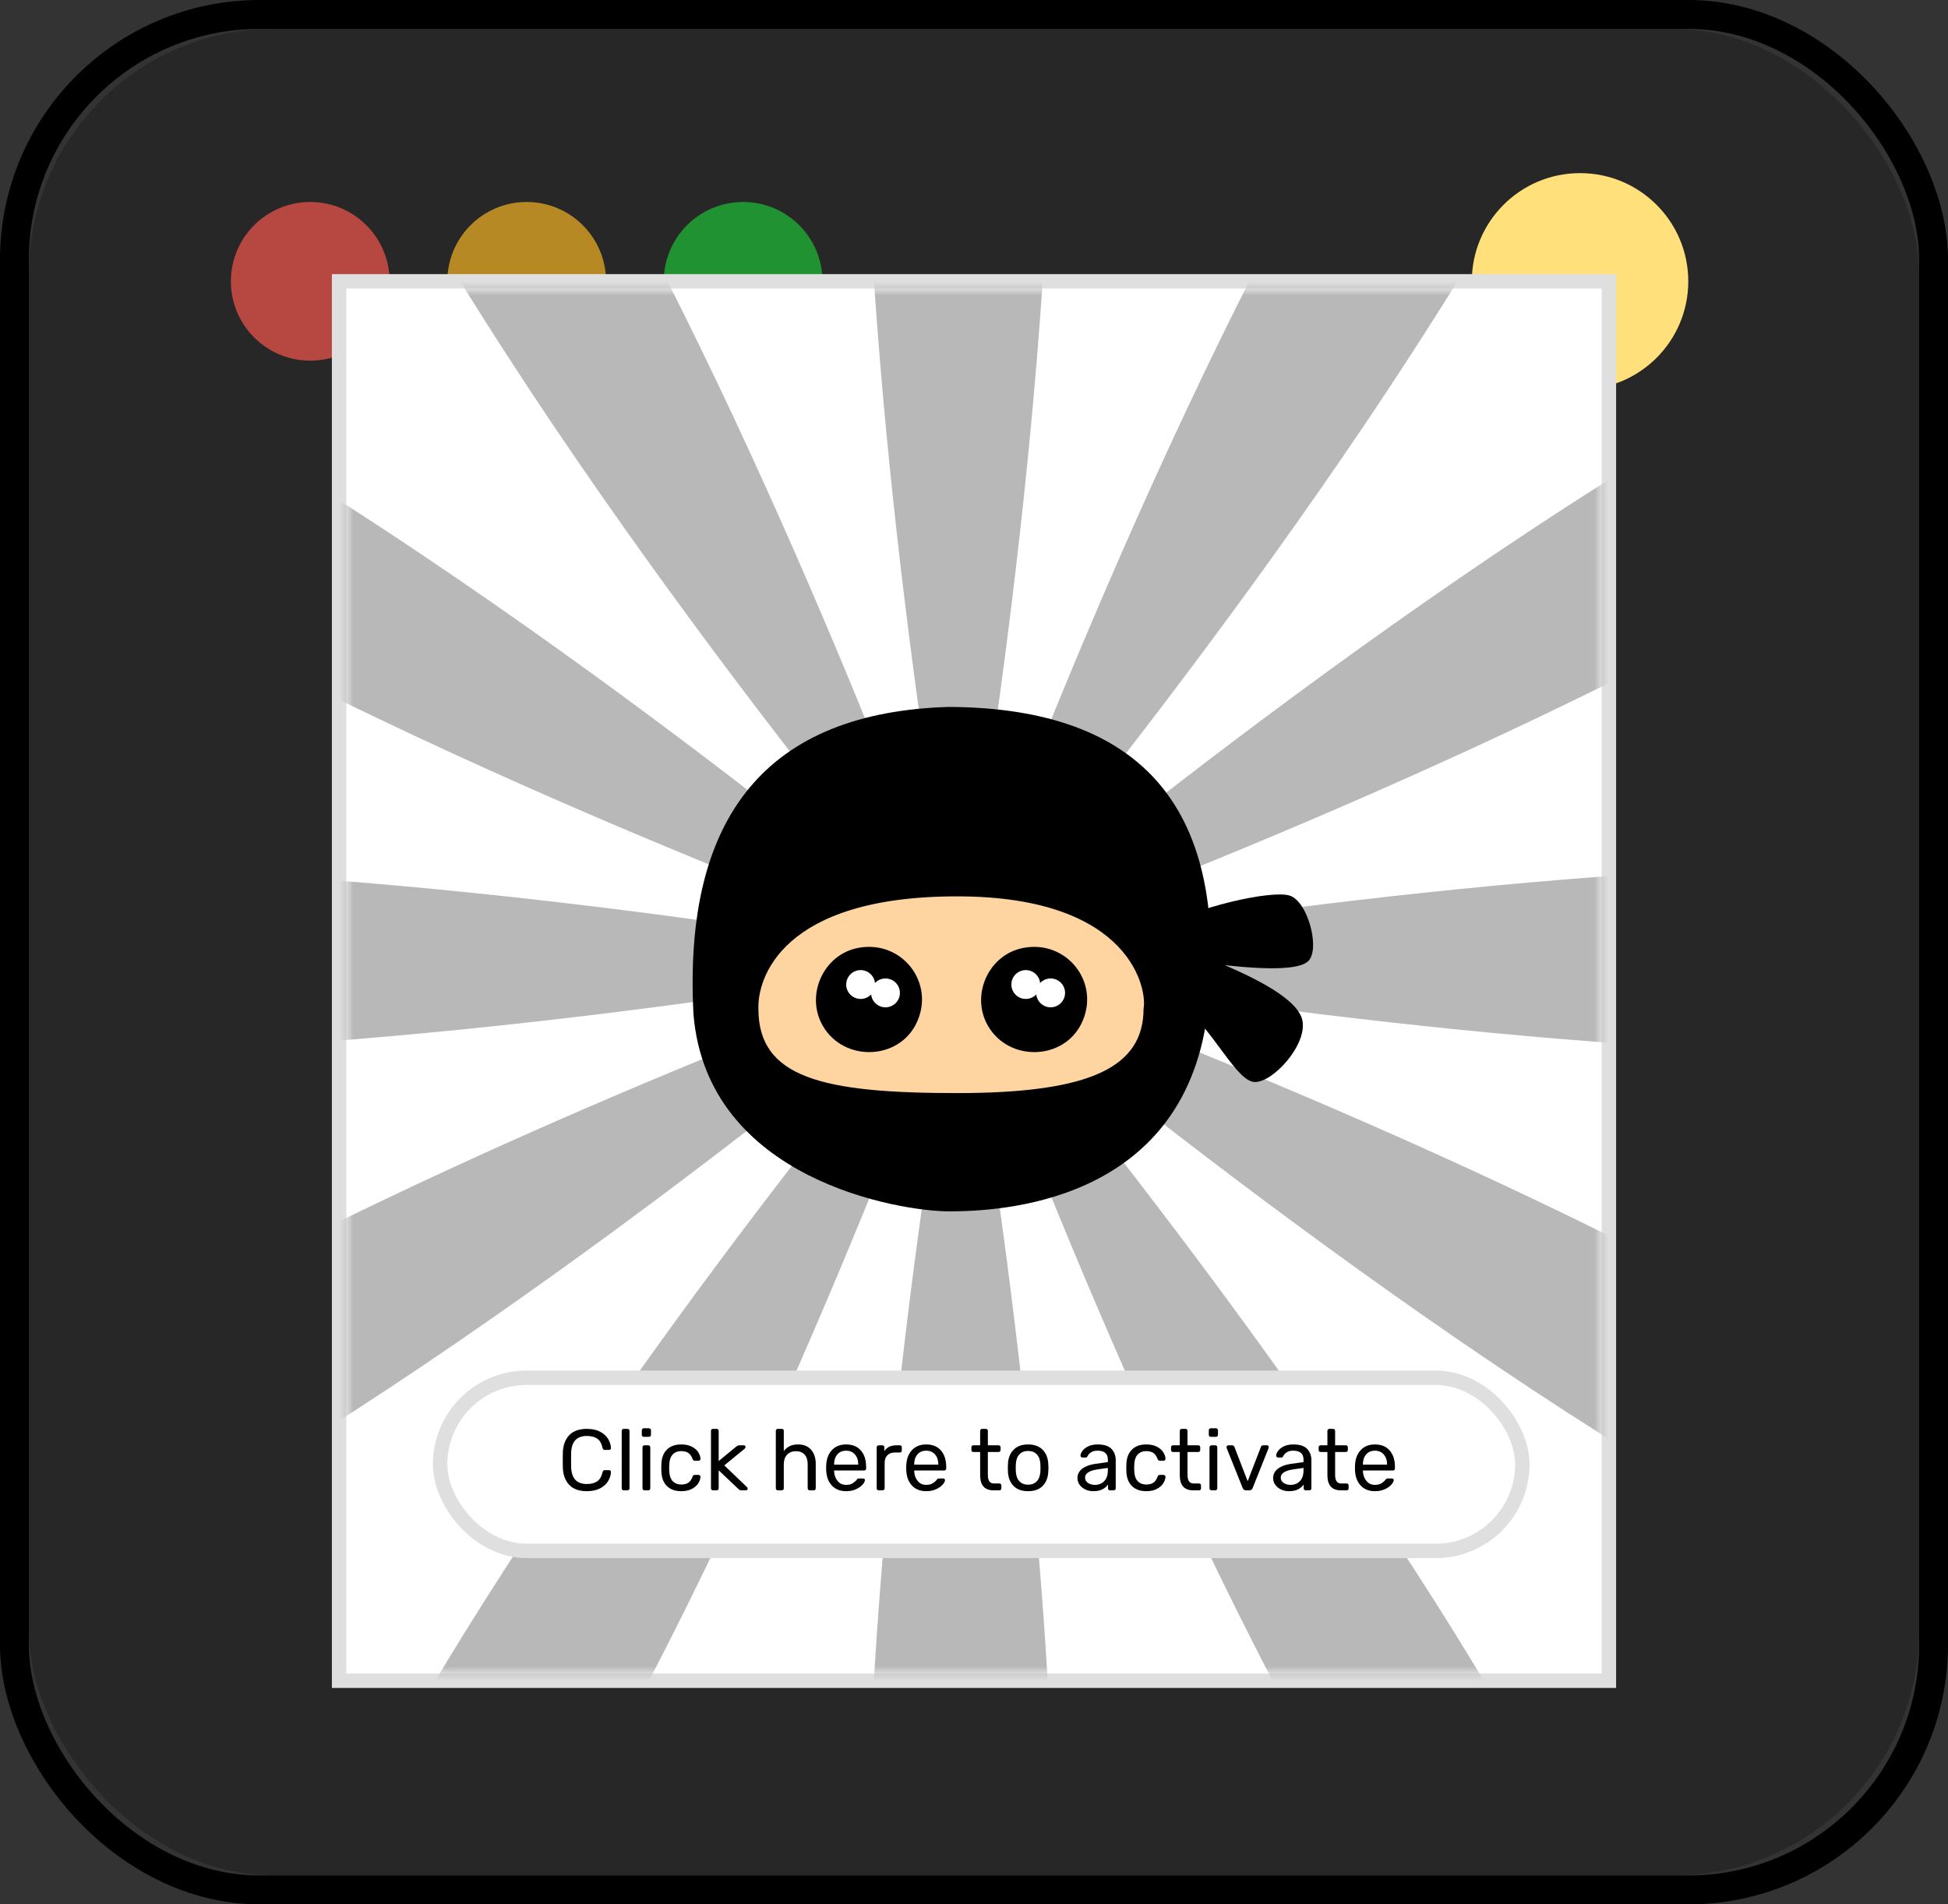 <?xml version="1.0" encoding="UTF-8"?>
<svg width="135px" height="132px" viewBox="0 0 135 132" version="1.1" xmlns="http://www.w3.org/2000/svg" xmlns:xlink="http://www.w3.org/1999/xlink">
    <rect x="0" y="0" width="135" height="132" fill="#333333" stroke="none"/>
    <!-- Generator: Sketch 51.3 (57544) - http://www.bohemiancoding.com/sketch -->
    <title>ninja/how-to-step-2</title>
    <desc>Created with Sketch.</desc>
    <defs>
        <rect id="path-1" x="2" y="2" width="131" height="128" rx="17"></rect>
        <rect id="path-3" x="2" y="2" width="131" height="128" rx="17"></rect>
        <rect id="path-5" x="0" y="0" width="87" height="96"></rect>
    </defs>
    <g id="ninja/how-to-step-2" stroke="none" stroke-width="1" fill="none" fill-rule="evenodd">
        <mask id="mask-2" fill="white">
            <use xlink:href="#path-1"></use>
        </mask>
        <rect stroke="#000000" stroke-width="2" x="1" y="1" width="133" height="130" rx="17"></rect>
        <g id="Group" mask="url(#mask-2)" fill-rule="nonzero">
            <g transform="translate(16, 14)" id="Oval-4">
                <circle fill="#FF6259" cx="5.5" cy="5.5" r="5.5"></circle>
                <circle fill="#FFBF2F" cx="20.5" cy="5.5" r="5.5"></circle>
                <circle fill="#29CC41" cx="35.5" cy="5.5" r="5.5"></circle>
            </g>
        </g>
        <path d="" id="Path-15" stroke="#979797" fill-rule="nonzero" mask="url(#mask-2)"></path>
        <mask id="mask-4" fill="white">
            <use xlink:href="#path-3"></use>
        </mask>
        <use id="Rectangle-3" fill-opacity="0.3" fill="#0D0D0D" fill-rule="nonzero" xlink:href="#path-3"></use>
        <circle id="Oval-3" fill="#FFE07B" fill-rule="nonzero" mask="url(#mask-4)" cx="109.5" cy="19.5" r="7.5"></circle>
        <g id="Shape" mask="url(#mask-4)">
            <g transform="translate(24, 20)">
                <mask id="mask-6" fill="white">
                    <use xlink:href="#path-5"></use>
                </mask>
                <g id="Mask" stroke="none" fill="none" fill-rule="nonzero">
                    <use fill="#FFFFFF" xlink:href="#path-5"></use>
                    <rect stroke="#DFDFDF" stroke-width="1" fill="#FFFFFF" fill-rule="evenodd" x="-0.5" y="-0.5" width="88" height="97"></rect>
                </g>
                <path d="M81.453,-8 C66.412,18.532 42.584,46.416 42.584,46.416 C42.584,46.416 70.468,22.588 97,7.547 L97,22.419 C71.82,36.107 42.584,46.416 42.584,46.416 C42.584,46.416 69.792,41.346 97,40.163 L97,52.837 C69.792,51.654 42.584,46.584 42.584,46.584 C42.584,46.584 71.82,56.893 97,70.581 L97,85.453 C70.468,70.412 42.584,46.584 42.584,46.584 C42.584,46.584 66.412,74.468 81.453,101 L66.581,101 C52.893,75.82 42.584,46.753 42.584,46.584 C42.584,46.584 47.654,73.792 48.837,101 L36.332,101 C37.515,73.792 42.584,46.753 42.584,46.584 C42.584,46.584 32.276,75.82 18.588,101 L3.547,101 C18.588,74.468 42.247,46.584 42.416,46.584 C42.416,46.584 14.532,70.412 -12,85.453 L-12,70.581 C13.18,56.893 42.247,46.584 42.416,46.584 C42.416,46.584 15.208,51.654 -12,52.837 L-12,40.332 C15.208,41.515 42.247,46.584 42.416,46.584 C42.416,46.584 13.18,36.276 -12,22.588 L-12,7.716 C14.532,22.757 42.416,46.416 42.416,46.584 C42.416,46.584 18.588,18.701 3.547,-7.831 L18.419,-7.831 C32.107,17.349 42.416,46.584 42.416,46.584 C42.416,46.584 37.346,19.377 36.163,-7.831 L48.668,-7.831 C47.485,19.377 42.416,46.584 42.416,46.584 C42.416,46.584 52.724,17.349 66.412,-7.831 L81.453,-7.831 L81.453,-8 Z" id="Shape" stroke="none" fill="#B8B8B8" fill-rule="nonzero" mask="url(#mask-6)"></path>
                <g id="Group-2" stroke="none" stroke-width="1" fill="none" fill-rule="evenodd" mask="url(#mask-6)">
                    <g transform="translate(6, 75)">
                        <rect id="Rectangle" stroke="#DFDFDF" stroke-width="1" fill="#FFFFFF" fill-rule="nonzero" x="0.5" y="0.5" width="75" height="12" rx="6"></rect>
                        <path d="M10.668,8.362 C10.136,8.362 9.731,8.217 9.453,7.927 C9.175,7.637 9.026,7.24 9.006,6.736 C9.002,6.628 9,6.452 9,6.208 C9,5.96 9.002,5.78 9.006,5.668 C9.026,5.164 9.175,4.767 9.453,4.477 C9.731,4.187 10.136,4.042 10.668,4.042 C11.024,4.042 11.326,4.105 11.574,4.231 C11.822,4.357 12.009,4.522 12.135,4.726 C12.261,4.93 12.33,5.148 12.342,5.38 C12.342,5.416 12.329,5.445 12.303,5.467 C12.277,5.489 12.246,5.5 12.21,5.5 L11.91,5.5 C11.87,5.5 11.838,5.49 11.814,5.47 C11.79,5.45 11.772,5.416 11.76,5.368 C11.692,5.06 11.569,4.844 11.391,4.72 C11.213,4.596 10.972,4.534 10.668,4.534 C9.972,4.534 9.61,4.922 9.582,5.698 C9.578,5.806 9.576,5.972 9.576,6.196 C9.576,6.42 9.578,6.59 9.582,6.706 C9.61,7.478 9.972,7.864 10.668,7.864 C10.968,7.864 11.208,7.802 11.388,7.678 C11.568,7.554 11.692,7.34 11.76,7.036 C11.772,6.988 11.79,6.954 11.814,6.934 C11.838,6.914 11.87,6.904 11.91,6.904 L12.21,6.904 C12.246,6.904 12.277,6.915 12.303,6.937 C12.329,6.959 12.342,6.988 12.342,7.024 C12.33,7.256 12.261,7.474 12.135,7.678 C12.009,7.882 11.822,8.047 11.574,8.173 C11.326,8.299 11.024,8.362 10.668,8.362 Z M13.224,8.302 C13.184,8.302 13.151,8.289 13.125,8.263 C13.099,8.237 13.086,8.204 13.086,8.164 L13.086,4.18 C13.086,4.136 13.099,4.102 13.125,4.078 C13.151,4.054 13.184,4.042 13.224,4.042 L13.488,4.042 C13.528,4.042 13.561,4.055 13.587,4.081 C13.613,4.107 13.626,4.14 13.626,4.18 L13.626,8.164 C13.626,8.204 13.613,8.237 13.587,8.263 C13.561,8.289 13.528,8.302 13.488,8.302 L13.224,8.302 Z M14.616,4.594 C14.576,4.594 14.543,4.581 14.517,4.555 C14.491,4.529 14.478,4.496 14.478,4.456 L14.478,4.144 C14.478,4.104 14.491,4.07 14.517,4.042 C14.543,4.014 14.576,4 14.616,4 L14.97,4 C15.01,4 15.044,4.014 15.072,4.042 C15.1,4.07 15.114,4.104 15.114,4.144 L15.114,4.456 C15.114,4.496 15.1,4.529 15.072,4.555 C15.044,4.581 15.01,4.594 14.97,4.594 L14.616,4.594 Z M14.664,8.302 C14.624,8.302 14.591,8.289 14.565,8.263 C14.539,8.237 14.526,8.204 14.526,8.164 L14.526,5.32 C14.526,5.28 14.539,5.247 14.565,5.221 C14.591,5.195 14.624,5.182 14.664,5.182 L14.928,5.182 C14.968,5.182 15.001,5.195 15.027,5.221 C15.053,5.247 15.066,5.28 15.066,5.32 L15.066,8.164 C15.066,8.204 15.053,8.237 15.027,8.263 C15.001,8.289 14.968,8.302 14.928,8.302 L14.664,8.302 Z M17.214,8.362 C16.786,8.362 16.452,8.241 16.212,7.999 C15.972,7.757 15.846,7.418 15.834,6.982 L15.828,6.742 L15.834,6.502 C15.846,6.066 15.972,5.727 16.212,5.485 C16.452,5.243 16.786,5.122 17.214,5.122 C17.502,5.122 17.745,5.173 17.943,5.275 C18.141,5.377 18.289,5.504 18.387,5.656 C18.485,5.808 18.538,5.96 18.546,6.112 C18.55,6.148 18.537,6.18 18.507,6.208 C18.477,6.236 18.444,6.25 18.408,6.25 L18.144,6.25 C18.104,6.25 18.074,6.241 18.054,6.223 C18.034,6.205 18.014,6.172 17.994,6.124 C17.922,5.928 17.823,5.789 17.697,5.707 C17.571,5.625 17.412,5.584 17.22,5.584 C16.968,5.584 16.768,5.662 16.62,5.818 C16.472,5.974 16.392,6.212 16.38,6.532 L16.374,6.742 L16.38,6.952 C16.392,7.272 16.472,7.51 16.62,7.666 C16.768,7.822 16.968,7.9 17.22,7.9 C17.416,7.9 17.576,7.859 17.7,7.777 C17.824,7.695 17.922,7.556 17.994,7.36 C18.014,7.312 18.034,7.279 18.054,7.261 C18.074,7.243 18.104,7.234 18.144,7.234 L18.408,7.234 C18.444,7.234 18.477,7.248 18.507,7.276 C18.537,7.304 18.55,7.336 18.546,7.372 C18.538,7.52 18.485,7.67 18.387,7.822 C18.289,7.974 18.141,8.102 17.943,8.206 C17.745,8.31 17.502,8.362 17.214,8.362 Z M19.41,8.302 C19.37,8.302 19.337,8.289 19.311,8.263 C19.285,8.237 19.272,8.204 19.272,8.164 L19.272,4.18 C19.272,4.136 19.285,4.102 19.311,4.078 C19.337,4.054 19.37,4.042 19.41,4.042 L19.668,4.042 C19.708,4.042 19.741,4.055 19.767,4.081 C19.793,4.107 19.806,4.14 19.806,4.18 L19.806,6.274 L21.006,5.284 C21.066,5.24 21.108,5.212 21.132,5.2 C21.156,5.188 21.194,5.182 21.246,5.182 L21.546,5.182 C21.582,5.182 21.611,5.193 21.633,5.215 C21.655,5.237 21.666,5.268 21.666,5.308 C21.666,5.344 21.644,5.382 21.6,5.422 L20.196,6.574 L21.75,8.062 C21.794,8.106 21.816,8.144 21.816,8.176 C21.816,8.212 21.805,8.242 21.783,8.266 C21.761,8.29 21.732,8.302 21.696,8.302 L21.402,8.302 C21.342,8.302 21.299,8.296 21.273,8.284 C21.247,8.272 21.21,8.244 21.162,8.2 L19.806,6.916 L19.806,8.164 C19.806,8.204 19.793,8.237 19.767,8.263 C19.741,8.289 19.708,8.302 19.668,8.302 L19.41,8.302 Z M23.904,8.302 C23.864,8.302 23.831,8.289 23.805,8.263 C23.779,8.237 23.766,8.204 23.766,8.164 L23.766,4.18 C23.766,4.136 23.779,4.102 23.805,4.078 C23.831,4.054 23.864,4.042 23.904,4.042 L24.18,4.042 C24.224,4.042 24.258,4.054 24.282,4.078 C24.306,4.102 24.318,4.136 24.318,4.18 L24.318,5.578 C24.434,5.43 24.571,5.317 24.729,5.239 C24.887,5.161 25.082,5.122 25.314,5.122 C25.698,5.122 25.997,5.245 26.211,5.491 C26.425,5.737 26.532,6.062 26.532,6.466 L26.532,8.164 C26.532,8.204 26.519,8.237 26.493,8.263 C26.467,8.289 26.434,8.302 26.394,8.302 L26.112,8.302 C26.072,8.302 26.039,8.289 26.013,8.263 C25.987,8.237 25.974,8.204 25.974,8.164 L25.974,6.502 C25.974,6.214 25.904,5.99 25.764,5.83 C25.624,5.67 25.422,5.59 25.158,5.59 C24.902,5.59 24.698,5.671 24.546,5.833 C24.394,5.995 24.318,6.218 24.318,6.502 L24.318,8.164 C24.318,8.204 24.305,8.237 24.279,8.263 C24.253,8.289 24.22,8.302 24.18,8.302 L23.904,8.302 Z M28.638,8.362 C28.23,8.362 27.904,8.235 27.66,7.981 C27.416,7.727 27.282,7.38 27.258,6.94 L27.252,6.736 L27.258,6.538 C27.282,6.106 27.416,5.762 27.66,5.506 C27.904,5.25 28.23,5.122 28.638,5.122 C29.078,5.122 29.419,5.262 29.661,5.542 C29.903,5.822 30.024,6.202 30.024,6.682 L30.024,6.79 C30.024,6.83 30.011,6.863 29.985,6.889 C29.959,6.915 29.926,6.928 29.886,6.928 L27.804,6.928 L27.804,6.982 C27.816,7.242 27.896,7.464 28.044,7.648 C28.192,7.832 28.388,7.924 28.632,7.924 C28.82,7.924 28.973,7.887 29.091,7.813 C29.209,7.739 29.298,7.662 29.358,7.582 C29.394,7.534 29.422,7.505 29.442,7.495 C29.462,7.485 29.496,7.48 29.544,7.48 L29.808,7.48 C29.844,7.48 29.875,7.49 29.901,7.51 C29.927,7.53 29.94,7.556 29.94,7.588 C29.94,7.676 29.886,7.782 29.778,7.906 C29.67,8.03 29.517,8.137 29.319,8.227 C29.121,8.317 28.894,8.362 28.638,8.362 Z M29.478,6.52 L29.478,6.502 C29.478,6.222 29.402,5.994 29.25,5.818 C29.098,5.642 28.894,5.554 28.638,5.554 C28.378,5.554 28.174,5.642 28.026,5.818 C27.878,5.994 27.804,6.222 27.804,6.502 L27.804,6.52 L29.478,6.52 Z M30.894,8.302 C30.854,8.302 30.821,8.289 30.795,8.263 C30.769,8.237 30.756,8.204 30.756,8.164 L30.756,5.326 C30.756,5.286 30.769,5.252 30.795,5.224 C30.821,5.196 30.854,5.182 30.894,5.182 L31.146,5.182 C31.19,5.182 31.225,5.195 31.251,5.221 C31.277,5.247 31.29,5.282 31.29,5.326 L31.29,5.59 C31.454,5.318 31.732,5.182 32.124,5.182 L32.358,5.182 C32.402,5.182 32.436,5.194 32.46,5.218 C32.484,5.242 32.496,5.276 32.496,5.32 L32.496,5.542 C32.496,5.582 32.484,5.615 32.46,5.641 C32.436,5.667 32.402,5.68 32.358,5.68 L32.016,5.68 C31.796,5.68 31.623,5.744 31.497,5.872 C31.371,6 31.308,6.174 31.308,6.394 L31.308,8.164 C31.308,8.204 31.294,8.237 31.266,8.263 C31.238,8.289 31.204,8.302 31.164,8.302 L30.894,8.302 Z M34.188,8.362 C33.78,8.362 33.454,8.235 33.21,7.981 C32.966,7.727 32.832,7.38 32.808,6.94 L32.802,6.736 L32.808,6.538 C32.832,6.106 32.966,5.762 33.21,5.506 C33.454,5.25 33.78,5.122 34.188,5.122 C34.628,5.122 34.969,5.262 35.211,5.542 C35.453,5.822 35.574,6.202 35.574,6.682 L35.574,6.79 C35.574,6.83 35.561,6.863 35.535,6.889 C35.509,6.915 35.476,6.928 35.436,6.928 L33.354,6.928 L33.354,6.982 C33.366,7.242 33.446,7.464 33.594,7.648 C33.742,7.832 33.938,7.924 34.182,7.924 C34.37,7.924 34.523,7.887 34.641,7.813 C34.759,7.739 34.848,7.662 34.908,7.582 C34.944,7.534 34.972,7.505 34.992,7.495 C35.012,7.485 35.046,7.48 35.094,7.48 L35.358,7.48 C35.394,7.48 35.425,7.49 35.451,7.51 C35.477,7.53 35.49,7.556 35.49,7.588 C35.49,7.676 35.436,7.782 35.328,7.906 C35.22,8.03 35.067,8.137 34.869,8.227 C34.671,8.317 34.444,8.362 34.188,8.362 Z M35.028,6.52 L35.028,6.502 C35.028,6.222 34.952,5.994 34.8,5.818 C34.648,5.642 34.444,5.554 34.188,5.554 C33.928,5.554 33.724,5.642 33.576,5.818 C33.428,5.994 33.354,6.222 33.354,6.502 L33.354,6.52 L35.028,6.52 Z M38.856,8.302 C38.236,8.302 37.926,7.952 37.926,7.252 L37.926,5.644 L37.452,5.644 C37.412,5.644 37.38,5.632 37.356,5.608 C37.332,5.584 37.32,5.552 37.32,5.512 L37.32,5.32 C37.32,5.28 37.332,5.247 37.356,5.221 C37.38,5.195 37.412,5.182 37.452,5.182 L37.926,5.182 L37.926,4.18 C37.926,4.14 37.938,4.107 37.962,4.081 C37.986,4.055 38.018,4.042 38.058,4.042 L38.322,4.042 C38.362,4.042 38.395,4.055 38.421,4.081 C38.447,4.107 38.46,4.14 38.46,4.18 L38.46,5.182 L39.204,5.182 C39.244,5.182 39.277,5.195 39.303,5.221 C39.329,5.247 39.342,5.28 39.342,5.32 L39.342,5.512 C39.342,5.552 39.329,5.584 39.303,5.608 C39.277,5.632 39.244,5.644 39.204,5.644 L38.46,5.644 L38.46,7.21 C38.46,7.414 38.493,7.568 38.559,7.672 C38.625,7.776 38.738,7.828 38.898,7.828 L39.264,7.828 C39.304,7.828 39.336,7.841 39.36,7.867 C39.384,7.893 39.396,7.926 39.396,7.966 L39.396,8.164 C39.396,8.204 39.384,8.237 39.36,8.263 C39.336,8.289 39.304,8.302 39.264,8.302 L38.856,8.302 Z M41.25,8.362 C40.81,8.362 40.471,8.238 40.233,7.99 C39.995,7.742 39.868,7.412 39.852,7 L39.846,6.742 L39.852,6.484 C39.868,6.072 39.997,5.742 40.239,5.494 C40.481,5.246 40.818,5.122 41.25,5.122 C41.682,5.122 42.019,5.246 42.261,5.494 C42.503,5.742 42.632,6.072 42.648,6.484 C42.656,6.572 42.66,6.658 42.66,6.742 C42.66,6.826 42.656,6.912 42.648,7 C42.632,7.412 42.505,7.742 42.267,7.99 C42.029,8.238 41.69,8.362 41.25,8.362 Z M41.25,7.912 C41.506,7.912 41.709,7.831 41.859,7.669 C42.009,7.507 42.09,7.274 42.102,6.97 C42.106,6.93 42.108,6.854 42.108,6.742 C42.108,6.63 42.106,6.554 42.102,6.514 C42.09,6.21 42.009,5.977 41.859,5.815 C41.709,5.653 41.506,5.572 41.25,5.572 C40.994,5.572 40.791,5.653 40.641,5.815 C40.491,5.977 40.41,6.21 40.398,6.514 L40.392,6.742 L40.398,6.97 C40.41,7.274 40.491,7.507 40.641,7.669 C40.791,7.831 40.994,7.912 41.25,7.912 Z M45.756,8.362 C45.56,8.362 45.379,8.322 45.213,8.242 C45.047,8.162 44.915,8.053 44.817,7.915 C44.719,7.777 44.67,7.624 44.67,7.456 C44.67,7.192 44.778,6.976 44.994,6.808 C45.21,6.64 45.504,6.528 45.876,6.472 L46.776,6.346 L46.776,6.172 C46.776,5.76 46.538,5.554 46.062,5.554 C45.878,5.554 45.73,5.591 45.618,5.665 C45.506,5.739 45.424,5.826 45.372,5.926 C45.356,5.966 45.339,5.993 45.321,6.007 C45.303,6.021 45.278,6.028 45.246,6.028 L45.012,6.028 C44.976,6.028 44.945,6.015 44.919,5.989 C44.893,5.963 44.88,5.932 44.88,5.896 C44.88,5.804 44.923,5.697 45.009,5.575 C45.095,5.453 45.228,5.347 45.408,5.257 C45.588,5.167 45.808,5.122 46.068,5.122 C46.516,5.122 46.837,5.226 47.031,5.434 C47.225,5.642 47.322,5.902 47.322,6.214 L47.322,8.164 C47.322,8.204 47.309,8.237 47.283,8.263 C47.257,8.289 47.224,8.302 47.184,8.302 L46.92,8.302 C46.88,8.302 46.848,8.289 46.824,8.263 C46.8,8.237 46.788,8.204 46.788,8.164 L46.788,7.9 C46.7,8.032 46.572,8.142 46.404,8.23 C46.236,8.318 46.02,8.362 45.756,8.362 Z M45.876,7.924 C46.14,7.924 46.356,7.838 46.524,7.666 C46.692,7.494 46.776,7.244 46.776,6.916 L46.776,6.748 L46.074,6.85 C45.786,6.89 45.568,6.958 45.42,7.054 C45.272,7.15 45.198,7.27 45.198,7.414 C45.198,7.578 45.265,7.704 45.399,7.792 C45.533,7.88 45.692,7.924 45.876,7.924 Z M49.44,8.362 C49.012,8.362 48.678,8.241 48.438,7.999 C48.198,7.757 48.072,7.418 48.06,6.982 L48.054,6.742 L48.06,6.502 C48.072,6.066 48.198,5.727 48.438,5.485 C48.678,5.243 49.012,5.122 49.44,5.122 C49.728,5.122 49.971,5.173 50.169,5.275 C50.367,5.377 50.515,5.504 50.613,5.656 C50.711,5.808 50.764,5.96 50.772,6.112 C50.776,6.148 50.763,6.18 50.733,6.208 C50.703,6.236 50.67,6.25 50.634,6.25 L50.37,6.25 C50.33,6.25 50.3,6.241 50.28,6.223 C50.26,6.205 50.24,6.172 50.22,6.124 C50.148,5.928 50.049,5.789 49.923,5.707 C49.797,5.625 49.638,5.584 49.446,5.584 C49.194,5.584 48.994,5.662 48.846,5.818 C48.698,5.974 48.618,6.212 48.606,6.532 L48.6,6.742 L48.606,6.952 C48.618,7.272 48.698,7.51 48.846,7.666 C48.994,7.822 49.194,7.9 49.446,7.9 C49.642,7.9 49.802,7.859 49.926,7.777 C50.05,7.695 50.148,7.556 50.22,7.36 C50.24,7.312 50.26,7.279 50.28,7.261 C50.3,7.243 50.33,7.234 50.37,7.234 L50.634,7.234 C50.67,7.234 50.703,7.248 50.733,7.276 C50.763,7.304 50.776,7.336 50.772,7.372 C50.764,7.52 50.711,7.67 50.613,7.822 C50.515,7.974 50.367,8.102 50.169,8.206 C49.971,8.31 49.728,8.362 49.44,8.362 Z M52.692,8.302 C52.072,8.302 51.762,7.952 51.762,7.252 L51.762,5.644 L51.288,5.644 C51.248,5.644 51.216,5.632 51.192,5.608 C51.168,5.584 51.156,5.552 51.156,5.512 L51.156,5.32 C51.156,5.28 51.168,5.247 51.192,5.221 C51.216,5.195 51.248,5.182 51.288,5.182 L51.762,5.182 L51.762,4.18 C51.762,4.14 51.774,4.107 51.798,4.081 C51.822,4.055 51.854,4.042 51.894,4.042 L52.158,4.042 C52.198,4.042 52.231,4.055 52.257,4.081 C52.283,4.107 52.296,4.14 52.296,4.18 L52.296,5.182 L53.04,5.182 C53.08,5.182 53.113,5.195 53.139,5.221 C53.165,5.247 53.178,5.28 53.178,5.32 L53.178,5.512 C53.178,5.552 53.165,5.584 53.139,5.608 C53.113,5.632 53.08,5.644 53.04,5.644 L52.296,5.644 L52.296,7.21 C52.296,7.414 52.329,7.568 52.395,7.672 C52.461,7.776 52.574,7.828 52.734,7.828 L53.1,7.828 C53.14,7.828 53.172,7.841 53.196,7.867 C53.22,7.893 53.232,7.926 53.232,7.966 L53.232,8.164 C53.232,8.204 53.22,8.237 53.196,8.263 C53.172,8.289 53.14,8.302 53.1,8.302 L52.692,8.302 Z M53.91,4.594 C53.87,4.594 53.837,4.581 53.811,4.555 C53.785,4.529 53.772,4.496 53.772,4.456 L53.772,4.144 C53.772,4.104 53.785,4.07 53.811,4.042 C53.837,4.014 53.87,4 53.91,4 L54.264,4 C54.304,4 54.338,4.014 54.366,4.042 C54.394,4.07 54.408,4.104 54.408,4.144 L54.408,4.456 C54.408,4.496 54.394,4.529 54.366,4.555 C54.338,4.581 54.304,4.594 54.264,4.594 L53.91,4.594 Z M53.958,8.302 C53.918,8.302 53.885,8.289 53.859,8.263 C53.833,8.237 53.82,8.204 53.82,8.164 L53.82,5.32 C53.82,5.28 53.833,5.247 53.859,5.221 C53.885,5.195 53.918,5.182 53.958,5.182 L54.222,5.182 C54.262,5.182 54.295,5.195 54.321,5.221 C54.347,5.247 54.36,5.28 54.36,5.32 L54.36,8.164 C54.36,8.204 54.347,8.237 54.321,8.263 C54.295,8.289 54.262,8.302 54.222,8.302 L53.958,8.302 Z M56.346,8.302 C56.242,8.302 56.168,8.252 56.124,8.152 L55.008,5.368 C55.004,5.356 55.002,5.336 55.002,5.308 C55.002,5.272 55.014,5.242 55.038,5.218 C55.062,5.194 55.09,5.182 55.122,5.182 L55.398,5.182 C55.462,5.182 55.51,5.214 55.542,5.278 L56.466,7.672 L57.39,5.278 C57.398,5.254 57.415,5.232 57.441,5.212 C57.467,5.192 57.498,5.182 57.534,5.182 L57.81,5.182 C57.842,5.182 57.87,5.194 57.894,5.218 C57.918,5.242 57.93,5.272 57.93,5.308 L57.918,5.368 L56.808,8.152 C56.764,8.252 56.69,8.302 56.586,8.302 L56.346,8.302 Z M59.316,8.362 C59.12,8.362 58.939,8.322 58.773,8.242 C58.607,8.162 58.475,8.053 58.377,7.915 C58.279,7.777 58.23,7.624 58.23,7.456 C58.23,7.192 58.338,6.976 58.554,6.808 C58.77,6.64 59.064,6.528 59.436,6.472 L60.336,6.346 L60.336,6.172 C60.336,5.76 60.098,5.554 59.622,5.554 C59.438,5.554 59.29,5.591 59.178,5.665 C59.066,5.739 58.984,5.826 58.932,5.926 C58.916,5.966 58.899,5.993 58.881,6.007 C58.863,6.021 58.838,6.028 58.806,6.028 L58.572,6.028 C58.536,6.028 58.505,6.015 58.479,5.989 C58.453,5.963 58.44,5.932 58.44,5.896 C58.44,5.804 58.483,5.697 58.569,5.575 C58.655,5.453 58.788,5.347 58.968,5.257 C59.148,5.167 59.368,5.122 59.628,5.122 C60.076,5.122 60.397,5.226 60.591,5.434 C60.785,5.642 60.882,5.902 60.882,6.214 L60.882,8.164 C60.882,8.204 60.869,8.237 60.843,8.263 C60.817,8.289 60.784,8.302 60.744,8.302 L60.48,8.302 C60.44,8.302 60.408,8.289 60.384,8.263 C60.36,8.237 60.348,8.204 60.348,8.164 L60.348,7.9 C60.26,8.032 60.132,8.142 59.964,8.23 C59.796,8.318 59.58,8.362 59.316,8.362 Z M59.436,7.924 C59.7,7.924 59.916,7.838 60.084,7.666 C60.252,7.494 60.336,7.244 60.336,6.916 L60.336,6.748 L59.634,6.85 C59.346,6.89 59.128,6.958 58.98,7.054 C58.832,7.15 58.758,7.27 58.758,7.414 C58.758,7.578 58.825,7.704 58.959,7.792 C59.093,7.88 59.252,7.924 59.436,7.924 Z M62.922,8.302 C62.302,8.302 61.992,7.952 61.992,7.252 L61.992,5.644 L61.518,5.644 C61.478,5.644 61.446,5.632 61.422,5.608 C61.398,5.584 61.386,5.552 61.386,5.512 L61.386,5.32 C61.386,5.28 61.398,5.247 61.422,5.221 C61.446,5.195 61.478,5.182 61.518,5.182 L61.992,5.182 L61.992,4.18 C61.992,4.14 62.004,4.107 62.028,4.081 C62.052,4.055 62.084,4.042 62.124,4.042 L62.388,4.042 C62.428,4.042 62.461,4.055 62.487,4.081 C62.513,4.107 62.526,4.14 62.526,4.18 L62.526,5.182 L63.27,5.182 C63.31,5.182 63.343,5.195 63.369,5.221 C63.395,5.247 63.408,5.28 63.408,5.32 L63.408,5.512 C63.408,5.552 63.395,5.584 63.369,5.608 C63.343,5.632 63.31,5.644 63.27,5.644 L62.526,5.644 L62.526,7.21 C62.526,7.414 62.559,7.568 62.625,7.672 C62.691,7.776 62.804,7.828 62.964,7.828 L63.33,7.828 C63.37,7.828 63.402,7.841 63.426,7.867 C63.45,7.893 63.462,7.926 63.462,7.966 L63.462,8.164 C63.462,8.204 63.45,8.237 63.426,8.263 C63.402,8.289 63.37,8.302 63.33,8.302 L62.922,8.302 Z M65.286,8.362 C64.878,8.362 64.552,8.235 64.308,7.981 C64.064,7.727 63.93,7.38 63.906,6.94 L63.9,6.736 L63.906,6.538 C63.93,6.106 64.064,5.762 64.308,5.506 C64.552,5.25 64.878,5.122 65.286,5.122 C65.726,5.122 66.067,5.262 66.309,5.542 C66.551,5.822 66.672,6.202 66.672,6.682 L66.672,6.79 C66.672,6.83 66.659,6.863 66.633,6.889 C66.607,6.915 66.574,6.928 66.534,6.928 L64.452,6.928 L64.452,6.982 C64.464,7.242 64.544,7.464 64.692,7.648 C64.84,7.832 65.036,7.924 65.28,7.924 C65.468,7.924 65.621,7.887 65.739,7.813 C65.857,7.739 65.946,7.662 66.006,7.582 C66.042,7.534 66.07,7.505 66.09,7.495 C66.11,7.485 66.144,7.48 66.192,7.48 L66.456,7.48 C66.492,7.48 66.523,7.49 66.549,7.51 C66.575,7.53 66.588,7.556 66.588,7.588 C66.588,7.676 66.534,7.782 66.426,7.906 C66.318,8.03 66.165,8.137 65.967,8.227 C65.769,8.317 65.542,8.362 65.286,8.362 Z M66.126,6.52 L66.126,6.502 C66.126,6.222 66.05,5.994 65.898,5.818 C65.746,5.642 65.542,5.554 65.286,5.554 C65.026,5.554 64.822,5.642 64.674,5.818 C64.526,5.994 64.452,6.222 64.452,6.502 L64.452,6.52 L66.126,6.52 Z" id="Click-here-to-activa" stroke="none" fill="#000000" fill-rule="evenodd"></path>
                    </g>
                </g>
            </g>
        </g>
        <g id="Group-2" mask="url(#mask-4)">
            <g transform="translate(48, 49)">
                <g id="head" stroke-width="1" fill="none">
                    <path d="M17.757,34.965 C21.101,34.965 33.942,34.513 35.668,21.311 C37.247,7.167 31.277,0.064 17.757,0 C5.233,0.373 -0.666,7.477 0.06,21.311 C1.01,32.807 14.413,34.965 17.757,34.965 Z" id="head-background" fill="#000000"></path>
                    <path d="M18.322,26.768 C27.686,26.768 31.252,24.928 31.252,20.898 C31.497,19.73 30.533,13.131 18.322,13.131 C6.112,13.131 4.498,18.867 4.559,20.898 C4.54,25.691 8.959,26.768 18.322,26.768 Z" id="head-face" fill="#FED4A0"></path>
                    <g id="eyes" transform="translate(8.526, 16.632)">
                        <g id="Group" transform="translate(11.466, 0)">
                            <path d="M2.932,0.071 C0.507,0.528 -0.768,3.371 0.496,5.508 C1.951,7.969 5.685,7.867 6.944,5.332 C8.324,2.554 5.991,-0.506 2.932,0.071" id="head-left-eye" fill="#000000"></path>
                            <g id="head-left-glare" transform="translate(2.352, 1.897)" fill="#FFFFFF" fill-rule="nonzero">
                                <ellipse id="head-left-glare-2" cx="0.745" cy="0.713" rx="1" ry="1"></ellipse>
                                <ellipse id="head-left-glare-1" cx="2.467" cy="1.293" rx="1" ry="1"></ellipse>
                            </g>
                        </g>
                        <g id="Group" transform="translate(0.02, 0)">
                            <path d="M2.932,0.071 C0.507,0.528 -0.768,3.371 0.496,5.508 C1.951,7.969 5.685,7.867 6.944,5.332 C8.324,2.554 5.991,-0.506 2.932,0.071" id="head-left-eye" fill="#000000"></path>
                            <g id="head-left-glare" transform="translate(2.352, 1.897)" fill="#FFFFFF" fill-rule="nonzero">
                                <ellipse id="head-left-glare-2" cx="0.745" cy="0.713" rx="1" ry="1"></ellipse>
                                <ellipse id="head-left-glare-1" cx="2.467" cy="1.293" rx="1" ry="1"></ellipse>
                            </g>
                        </g>
                    </g>
                </g>
                <path d="M33.541,20.203 C36.203,22.495 37.688,26 38.979,26 C40.27,26 42.634,23.365 42.251,21.698 C41.996,20.587 40.204,19.321 36.873,17.9 C40.14,18.258 42.064,18.17 42.647,17.636 C43.522,16.835 42.647,13.477 41.377,13.078 C40.107,12.678 34.808,13.877 32.405,15.347 C30.002,16.817 30.879,17.91 33.541,20.203 Z" id="head-bow" fill="#000000"></path>
            </g>
        </g>
    </g>
</svg>